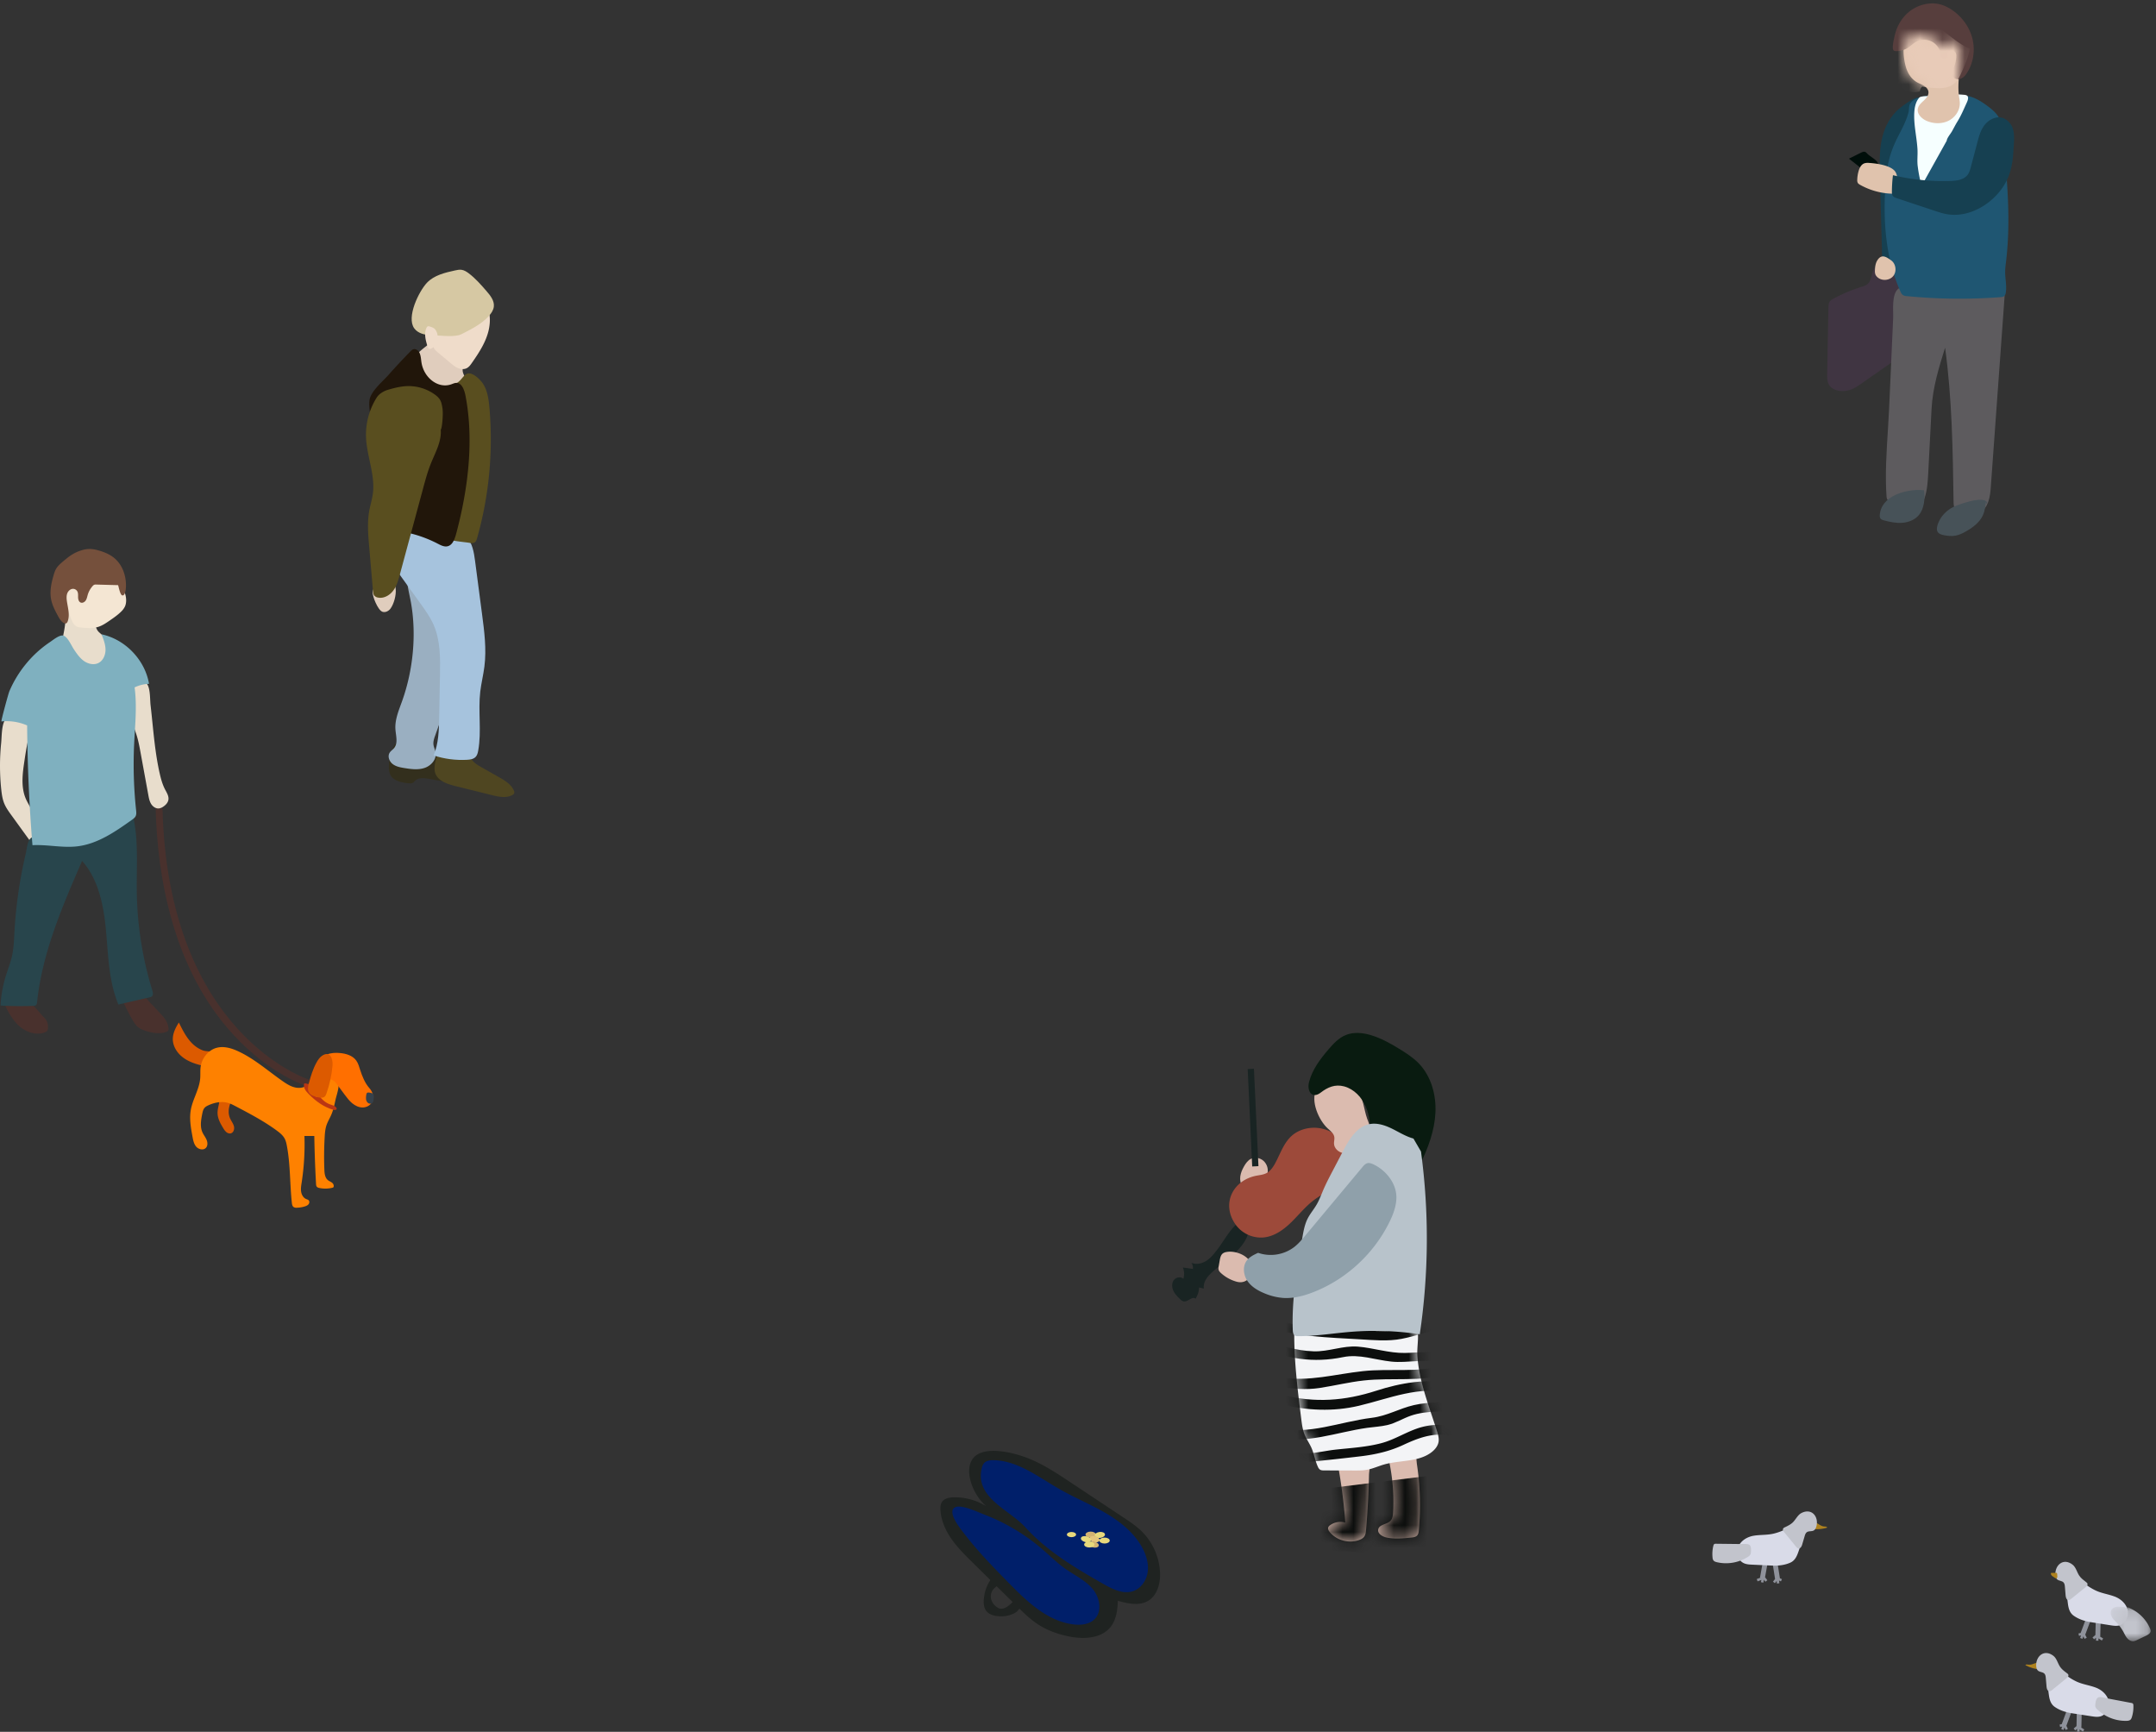<svg xmlns="http://www.w3.org/2000/svg" xmlns:xlink="http://www.w3.org/1999/xlink" width="193" height="155" viewBox="0 0 193 155">
    <rect x="0" y="0" width="193" height="155" fill="#333333" stroke="none"/>
    <defs>
        <path id="a" d="M.458.322c-.617.523-.417 1.82-.25 2.494.148.594.476 1.176 1.02 1.489.202.115.425.19.623.31.199.12.378.305.41.535.042.301-.175.574-.397.783-.222.209-.476.42-.545.716-.115.496.351.943.824 1.135.608.248 1.322.266 1.91-.024.59-.29 1.023-.908 1.02-1.564 0-.21-.044-.417-.074-.625-.158-1.118.076-2.248.158-3.374.041-.551-.023-1.224-.518-1.47a.822.822 0 0 0-.808.068c-.215.145-.337.42-.618.161-.11-.1-.181-.236-.297-.327C2.506.31 1.894.026 1.322.026c-.314 0-.615.085-.864.296"/>
        <path id="c" d="M.734.39c.578 1.926.82 3.952.709 5.958-.015.27-.046.56-.23.757-.316.336-.996.311-1.099.76-.086.378.359.654.738.736.727.156 1.484.081 2.225.005.188-.019.395-.047.522-.187.111-.122.133-.298.149-.462a24.435 24.435 0 0 0-.166-5.876C3.506 1.577 3.554.801 3.1.47 2.95.36 2.023.25 1.374.25.99.25.704.287.734.39z"/>
        <path id="e" d="M.843.234c.448 2.115.752 4.26.908 6.416a1.59 1.59 0 0 0-1.362.24.44.44 0 0 0-.16.179c-.06.152.036.32.141.445.617.736 1.71 1.03 2.612.703.18-.066.36-.16.47-.317.118-.168.14-.382.158-.586.142-1.645.23-3.294.266-4.944.005-.285.138-.923.012-1.174-.126-.255-.603-.369-.862-.468C2.827.653.864.234.843.234z"/>
        <path id="g" d="M5.295.13A30.388 30.388 0 0 0 .592.848C.503.87.41.893.347.958c-.085.085-.094.218-.097.34-.072 2.786.275 5.564.622 8.33.058.466.118.938.294 1.373.166.41.43.772.609 1.175.246.554.33 1.17.587 1.718a.587.587 0 0 0 .175.242c.109.076.25.08.383.08l2.7.006c.383.001.77.002 1.146-.068.52-.096 1.004-.324 1.511-.468 1.42-.407 3.07-.201 4.246-1.094.312-.237.581-.563.64-.95.048-.311-.045-.626-.14-.927-.475-1.504-1.035-2.983-1.402-4.517a13.852 13.852 0 0 1-.353-2.151c-.054-.692.082-1.38.047-2.06C11.262.952 9.145.436 8.287.247A8.197 8.197 0 0 0 6.534.079c-.413 0-.828.022-1.24.052"/>
        <path id="i" d="M5.295.13A30.388 30.388 0 0 0 .592.848C.503.87.41.893.347.958c-.085.085-.094.218-.097.34-.072 2.786.275 5.564.622 8.33.058.466.118.938.294 1.373.166.41.43.772.609 1.175.246.554.33 1.17.587 1.718a.587.587 0 0 0 .175.242c.109.076.25.08.383.08l2.7.006c.383.001.77.002 1.146-.068.52-.096 1.004-.324 1.511-.468 1.42-.407 3.07-.201 4.246-1.094.312-.237.581-.563.64-.95.048-.311-.045-.626-.14-.927-.475-1.504-1.035-2.983-1.402-4.517a13.852 13.852 0 0 1-.353-2.151c-.054-.692.082-1.38.047-2.06C11.262.952 9.145.436 8.287.247A8.197 8.197 0 0 0 6.534.079c-.413 0-.828.022-1.24.052"/>
        <path id="k" d="M5.295.13A30.388 30.388 0 0 0 .592.848C.503.87.41.893.347.958c-.085.085-.094.218-.097.34-.072 2.786.275 5.564.622 8.33.058.466.118.938.294 1.373.166.41.43.772.609 1.175.246.554.33 1.17.587 1.718a.587.587 0 0 0 .175.242c.109.076.25.08.383.08l2.7.006c.383.001.77.002 1.146-.068.52-.096 1.004-.324 1.511-.468 1.42-.407 3.07-.201 4.246-1.094.312-.237.581-.563.64-.95.048-.311-.045-.626-.14-.927-.475-1.504-1.035-2.983-1.402-4.517a13.852 13.852 0 0 1-.353-2.151c-.054-.692.082-1.38.047-2.06C11.262.952 9.145.436 8.287.247A8.197 8.197 0 0 0 6.534.079c-.413 0-.828.022-1.24.052"/>
        <path id="m" d="M5.295.13A30.388 30.388 0 0 0 .592.848C.503.87.41.893.347.958c-.085.085-.094.218-.097.34-.072 2.786.275 5.564.622 8.33.058.466.118.938.294 1.373.166.41.43.772.609 1.175.246.554.33 1.17.587 1.718a.587.587 0 0 0 .175.242c.109.076.25.08.383.08l2.7.006c.383.001.77.002 1.146-.068.52-.096 1.004-.324 1.511-.468 1.42-.407 3.07-.201 4.246-1.094.312-.237.581-.563.64-.95.048-.311-.045-.626-.14-.927-.475-1.504-1.035-2.983-1.402-4.517a13.852 13.852 0 0 1-.353-2.151c-.054-.692.082-1.38.047-2.06C11.262.952 9.145.436 8.287.247A8.197 8.197 0 0 0 6.534.079c-.413 0-.828.022-1.24.052"/>
        <path id="o" d="M5.295.13A30.388 30.388 0 0 0 .592.848C.503.87.41.893.347.958c-.085.085-.094.218-.097.34-.072 2.786.275 5.564.622 8.33.058.466.118.938.294 1.373.166.41.43.772.609 1.175.246.554.33 1.17.587 1.718a.587.587 0 0 0 .175.242c.109.076.25.08.383.08l2.7.006c.383.001.77.002 1.146-.068.52-.096 1.004-.324 1.511-.468 1.42-.407 3.07-.201 4.246-1.094.312-.237.581-.563.64-.95.048-.311-.045-.626-.14-.927-.475-1.504-1.035-2.983-1.402-4.517a13.852 13.852 0 0 1-.353-2.151c-.054-.692.082-1.38.047-2.06C11.262.952 9.145.436 8.287.247A8.197 8.197 0 0 0 6.534.079c-.413 0-.828.022-1.24.052"/>
        <path id="q" d="M5.295.13A30.388 30.388 0 0 0 .592.848C.503.87.41.893.347.958c-.085.085-.094.218-.097.34-.072 2.786.275 5.564.622 8.33.058.466.118.938.294 1.373.166.41.43.772.609 1.175.246.554.33 1.17.587 1.718a.587.587 0 0 0 .175.242c.109.076.25.08.383.08l2.7.006c.383.001.77.002 1.146-.068.52-.096 1.004-.324 1.511-.468 1.42-.407 3.07-.201 4.246-1.094.312-.237.581-.563.64-.95.048-.311-.045-.626-.14-.927-.475-1.504-1.035-2.983-1.402-4.517a13.852 13.852 0 0 1-.353-2.151c-.054-.692.082-1.38.047-2.06C11.262.952 9.145.436 8.287.247A8.197 8.197 0 0 0 6.534.079c-.413 0-.828.022-1.24.052"/>
        <path id="s" d="M.228.122H3.8v3.09H.228z"/>
    </defs>
    <g fill="none" fill-rule="evenodd">
        <path fill="#403542" d="M168.934 23.406a1.344 1.344 0 0 0-1.23.763c-.193.42-.18.963-.534 1.26-.152.129-.35.187-.54.247-.847.265-1.67.61-2.453 1.029-.162.087-.331.185-.418.348-.07.133-.075.29-.078.441l-.117 5.935c-.007.372-.007.77.206 1.075.197.283.544.428.885.475.348.05.708.01 1.038-.11.35-.128.658-.344.963-.557l3.97-2.78c.236-.166.48-.341.61-.599.142-.284.119-.62.092-.937l-.364-4.345c-.083-.98-.911-2.213-2.03-2.245"/>
        <path fill="#5D5B5E" d="M168.823 43.07c.006.446.022.89.053 1.334.01.129.026.271.121.359.093.085.232.092.359.093l2.464.033c.1.002.204.001.288-.05.101-.06.15-.18.186-.291.236-.719.278-1.484.319-2.24.102-1.907.197-3.816.296-5.722.098-1.88.654-3.683 1.21-5.47.624 4.522.692 9.22.759 13.78.003.227.012.471.15.651.149.196.409.264.65.316.523.114 1.096.21 1.574-.032.745-.377.897-1.356.957-2.188l1.246-17.232c-.025.346-6.292-.344-6.867-.435-.744-.119-2.02-.68-2.67-.123-.606.52-.415 1.931-.446 2.613l-.365 8.126c-.096 2.138-.314 4.323-.284 6.477"/>
        <path fill="#164051" d="M169.775 9.937c-1.542 1.573-1.546 3.652-1.493 5.59l.218 8.078.958-.028c.216-1.1-.045-2.221-.214-3.331-.29-1.89-.299-3.804.072-5.678.184-.93.462-1.849.85-2.743.393-.907 1.089-1.718 1.51-2.603.621-1.3-1.564.372-1.9.715"/>
        <path fill="#1F5672" d="M174.583 8.48c.615-.001 1.242-.002 1.83.178.576.175 1.087.515 1.567.877.375.285.748.598.968 1.015.216.409.266.883.313 1.343.387 3.816.774 7.668.32 11.476-.037.318-.081.635-.083.955-.003.625.155 1.254.054 1.87a.51.51 0 0 1-.112.277c-.095.1-.246.117-.383.127-2.785.209-5.588.178-8.368-.094a.74.74 0 0 1-.326-.084c-.122-.075-.189-.213-.247-.343-1.295-2.889-1.541-6.147-1.35-9.307.04-.671.1-1.343.231-2.003a9.239 9.239 0 0 1 .631-1.968c.27-.601.604-1.171.87-1.774.143-.325.274-.659.356-1.005.048-.205.017-.545.129-.723.572-.912 2.697-.814 3.6-.817"/>
        <path fill="#F6FFFF" d="M171.423 9.573c.063-.309.179-.603.386-.836.151-.17.907-.127 1.134-.154.456-.055.912-.112 1.37-.137.503-.027.999-.004 1.5.037.12.01.258.031.324.133a.303.303 0 0 1 .04.178c-.007.15-.07.291-.133.428-.26.569-.5 1.146-.83 1.673-.17.275-.316.568-.473.85-.113.203-.466.623-.474.849l-2.151 3.858c-.03.053-.068.087-.125.09a12.48 12.48 0 0 1-.317-1.631c-.072-.513.003-1.016-.025-1.536-.061-1.106-.348-2.195-.287-3.307.01-.165.028-.332.06-.495"/>
        <path fill="#475258" d="M168.267 46.178c.008.088.025.18.082.248.066.081.173.114.274.141.545.15 1.11.269 1.673.225.564-.044 1.134-.27 1.49-.709.469-.574.556-1.503.444-2.205-1.52-.161-3.904.473-3.963 2.3M173.426 47.061c-.044.166-.07.35.006.504.107.22.375.3.615.343.328.06.664.093.992.036.35-.061.672-.222.98-.399.604-.347 1.193-.79 1.483-1.424.19-.414.237-.878.28-1.331-.092.956 1.023-.89-2.593.44-.831.305-1.53.959-1.763 1.831"/>
        <path fill="#000E0A" d="M167.161 13.761c-.063-.07-.13-.146-.22-.173-.116-.035-.237.02-.346.075l-1.08.537 1.45 1.138c.03.023.06.048.097.058.073.019.147-.02.211-.06.241-.144.906-.41.822-.741-.068-.273-.734-.613-.934-.834"/>
        <path fill="#E0C3AD" d="M168.055 23.3c-.167.265-.206.59-.216.902a.917.917 0 0 0 .038.349c.034.09.093.17.162.237.382.375 1.084.341 1.428-.068.345-.409.258-1.106-.176-1.418-.438-.315-.859-.601-1.236-.002M167.313 14.582a1.023 1.023 0 0 0-.43.04c-.278.106-.426.408-.507.693a3.154 3.154 0 0 0-.12.79.504.504 0 0 0 .039.246c.046.091.139.148.228.198.984.55 2.12.826 3.247.787.075-.574.238-1.632-.195-2.078-.469-.484-1.631-.636-2.262-.676"/>
        <path fill="#164051" d="M177.05 12.586l-.623 2.353c-.065.247-.134.5-.287.705-.34.452-.977.534-1.543.553a19.509 19.509 0 0 1-5.144-.516c-.06.488-.092.98-.094 1.472-.001.128.003.265.075.37.08.117.224.17.358.214l3.348 1.115c.372.124.745.249 1.131.316 1.584.278 3.227-.452 4.35-1.603a5.498 5.498 0 0 0 1.117-1.625c.331-.76.45-1.588.494-2.41.04-.739.209-1.771-.238-2.408-.397-.564-.986-.78-1.618-.496-.82.367-1.112 1.152-1.326 1.96"/>
        <path fill="#E0C3AD" d="M171.594 7.357c.202.116.425.19.623.31.199.121.378.306.41.536.042.301-.175.574-.397.783-.222.209-.476.419-.545.716-.115.496.351.943.824 1.135.608.247 1.322.266 1.91-.024.59-.29 1.023-.908 1.02-1.565 0-.21-.044-.417-.073-.625-.159-1.117.075-2.248.158-3.373.04-.551-.023-1.224-.519-1.47a.822.822 0 0 0-.809.067c-.214.145-.335.42-.617.162-.109-.1-.181-.236-.297-.327-.633-.496-1.755-.902-2.458-.307-.617.522-.417 1.82-.249 2.494.147.593.475 1.176 1.02 1.488"/>
        <path fill="#573E3D" d="M170.608 1.314c.828-.846 2.134-1.24 3.257-.867.296.098.575.245.835.417.893.59 1.578 1.502 1.852 2.537.273 1.035.122 2.184-.45 3.09-.139.22-.31.433-.55.538-.238.105-.555.068-.708-.143-.211-.292-.015-.69.113-1.027.098-.256.153-.527.163-.8a.692.692 0 0 0-.04-.305.42.42 0 0 0-.564-.191.419.419 0 0 0-.136.579c-.188.105-.464.193-.585.015-.048-.07-.05-.161-.059-.246a1.527 1.527 0 0 0-.8-1.185c-.44-.23-.997-.22-1.43.024-.318.18-.564.47-.893.63-.212.102-.95.316-1.117.112-.152-.186.037-.955.082-1.174.151-.746.494-1.458 1.03-2.004"/>
        <g transform="translate(170.366 3.053)">
            <mask id="b" fill="#fff">
                <use xlink:href="#a"/>
            </mask>
            <path fill="#E8CBB8" d="M1.736 4.696c.4.072.806.117 1.212.133.438.018.891 0 1.287-.186.232-.11.438-.275.594-.48.13-.17.225-.364.317-.557.351-.739.676-1.499.827-2.302C5.036.914 4.27.214 3.454-.39 2.638-.992 1.694-1.526.68-1.495a1.866 1.866 0 0 0-.693.143 1.736 1.736 0 0 0-.626.488 3.34 3.34 0 0 0-.485.847 6.715 6.715 0 0 0-.484 1.88c-.031.297-.043.6.02.891.103.47.39.874.683 1.253.306.396.64.794 1.09 1.015.4.197.875.236 1.302.108a.823.823 0 0 1 .153-.376c.027-.035.052-.065.096-.058" mask="url(#b)"/>
        </g>
        <g>
            <path fill="#332F1D" d="M34.811 68.665c.004.237.04.462.119.656.24.587 1.196.767 1.75.787a.535.535 0 0 0 .278-.043c.078-.043.13-.119.194-.181.285-.282.744-.26 1.14-.194.565.093 1.128.235 1.702.234.573 0 1.178-.168 1.56-.596.207-.232.33-.601.142-.848-.155-.204-.441-.234-.69-.291-.626-.145-1.146-.546-1.689-.869-.579-.344-1.144-.42-1.787-.58a7.847 7.847 0 0 0-1.788-.232c-.11-.001-.228.002-.321.061-.088.057-.14.156-.184.252-.218.479-.436 1.208-.426 1.844"/>
            <path fill="#9AAFC1" d="M36.013 62.702c-.299.843-.68 1.698-.614 2.59.041.566.244 1.209-.113 1.652-.125.156-.307.263-.41.434-.197.324-.027.77.272 1.002.3.233.69.304 1.064.365.601.096 1.231.18 1.807-.018.576-.197 1.072-.764.98-1.365-.037-.246-.166-.472-.196-.718-.035-.285.065-.568.163-.838 1.565-4.352 2.923-8.495 2.505-13.153-.038-.423-.08-.86-.288-1.231-.223-.397-.61-.671-1.003-.902a9.238 9.238 0 0 0-2.76-1.077c-.197-.042-.416-.074-.59.029-.19.113-.26.35-.305.567a6.413 6.413 0 0 0-.095 1.91c.068.679.244 1.34.363 2.012.503 2.858.183 6.019-.78 8.74"/>
            <path fill="#E0CDBD" d="M34.221 54.75c.27.103.582-.059.748-.295.577-.818.875-3.018-.717-2.42-.394.148-.863.492-.894.95-.027.392.465 1.61.863 1.765"/>
            <path fill="#4F4621" d="M38.975 69.23c.266.686 1.082.948 1.796 1.126l3.225.8c.603.15 1.264.294 1.824.026.102-.049.208-.125.222-.237a.344.344 0 0 0-.035-.172c-.241-.575-.82-.921-1.361-1.228l-1.59-.9c-.315-.18-.645-.372-.83-.683-.092-.158-.143-.336-.22-.5-.317-.679-1.45-1.293-2.161-.827-.633.414-1.14 1.901-.87 2.595"/>
            <path fill="#A6C3DD" d="M35.683 51.298l1.963 2.73c.431.599.866 1.203 1.163 1.879.622 1.409.604 3.006.576 4.545l-.07 3.744c-.022 1.159-.05 2.35-.501 3.416.96.315 1.98.448 2.99.392.282-.016.589-.059.78-.266.138-.15.189-.36.225-.562.313-1.732-.022-3.522.182-5.271.089-.755.277-1.495.372-2.25.198-1.563-.008-3.147-.214-4.71l-.62-4.724c-.103-.776-.231-1.61-.774-2.174-.408-.424-.987-.627-1.543-.816-.964-.328-1.948-.66-2.966-.662-.928-.002-2.344.38-2.732 1.341-.45 1.117.562 2.543 1.169 3.388"/>
            <path fill="#E0CDBD" d="M39.351 29.732c-.567 1.126-2.16 1.562-2.478 2.782-.036.141-.052.297.01.429a.732.732 0 0 0 .161.201 5.636 5.636 0 0 0 3.933 1.586c.257-.001.553-.043.69-.259.122-.19.072-.44-.017-.647-.088-.207-.213-.405-.232-.63-.025-.288.127-.558.2-.838.132-.504-.003-1.059-.31-1.479-.307-.42-.774-.71-1.274-.853"/>
            <path fill="#EFDCCA" d="M38.526 29.222a.502.502 0 0 0-.272.628c.066.167.22.284.313.438.166.27.134.627.295.901.083.142.212.251.338.357l1.114.934c.21.175.422.353.673.46.251.108.55.137.793.014.206-.106.346-.304.477-.494.139-.2.277-.401.41-.604.428-.65.811-1.337 1.022-2.085.21-.748.236-1.565-.041-2.29-.058-.151-.132-.302-.255-.406-.118-.1-.269-.147-.416-.192-.531-.165-1.106-.33-1.633-.153-.372.123-.67.402-.94.686-.383.4-.745.84-.977 1.346-.065.143-.14.61-.28.646-.153.041-.35-.293-.621-.186"/>
            <path fill="#D6C8A3" d="M41.05 30.003c.151-.035.292-.107.43-.178.827-.424 1.674-.863 2.293-1.556.214-.239.403-.52.435-.839.053-.52-.31-.978-.653-1.372-.495-.57-.994-1.145-1.599-1.599-.19-.142-.397-.275-.631-.31-.199-.03-.4.014-.597.057-.9.197-1.856.424-2.495 1.088-.725.753-1.873 3.09-1.154 4.088.338.47.963.6 1.507.615.732.018 1.758.17 2.464.006"/>
            <path fill="#594E1F" d="M42.034 48.587c.156.025.328.045.46-.042.125-.083.175-.239.216-.384a32.511 32.511 0 0 0 1.105-11.644c-.065-.75-.166-1.525-.569-2.16-.217-.342-.921-1.062-1.403-.92-.36.106-.588.705-1.033.876-.577.221-.63.248-.875.89a24.111 24.111 0 0 0-1.572 8.872c.014 1.102-.113 2.803.73 3.668.66.676 2.078.706 2.941.844"/>
            <path fill="#21160A" d="M36.744 31.447a.845.845 0 0 1 .193-.16c.239-.127.509.057.624.31.115.252.124.556.168.842.212 1.365 1.478 2.376 2.668 1.958.15-.053.299-.125.452-.128.482-.011.72.618.822 1.151.621 3.223.393 6.672-.28 9.991-.16.79-.345 1.576-.555 2.356-.115.427-.28.909-.642 1.08-.335.16-.69-.021-1.003-.184a11.063 11.063 0 0 0-5.112-1.247c-.439-.387-.502-1.136-.405-1.794.096-.658.319-1.305.328-1.965.011-.833-.317-1.588-.493-2.38-.205-.925-.2-1.899-.214-2.861-.013-.783-.331-1.888-.213-2.633.123-.773 1.206-1.674 1.689-2.22.642-.724 1.3-1.43 1.973-2.116"/>
            <path fill="#594E1F" d="M39.453 38.434c.095 1.067-.483 2.06-.883 3.055-.286.71-.486 1.452-.686 2.191l-2.087 7.727c-.137.51-.282 1.034-.599 1.457-.317.424-.852.728-1.37.618a.55.55 0 0 1-.324-.179c-.087-.111-.102-.26-.115-.401l-.342-3.987c-.093-1.071-.184-2.158.01-3.216.094-.503.25-.993.319-1.5.227-1.689-.541-3.351-.61-5.053a6.237 6.237 0 0 1 .954-3.561c.213-.337.625-.582 1.007-.696.58-.172 1.175-.321 1.78-.333a4.027 4.027 0 0 1 2.4.743c.184.131.36.282.476.475.138.23.183.502.224.768.094.592-.064 1.966-.154 1.892"/>
            <path fill="#EFDCCA" d="M39.124 30.12c.13-.115-.071-.53-.188-.658s-.29-.185-.456-.237c-.063-.02-.133-.04-.193-.012-.053.024-.085.078-.11.13-.237.514-.074 1.115.092 1.656.03.095.073.204.169.227a.252.252 0 0 0 .151-.023.944.944 0 0 0 .535-1.083"/>
            <path fill="#49312D" d="M27.56 97.241c-.134-.04-3.338-1.026-6.643-4.602-5.497-5.946-6.832-14.308-6.984-20.277l.612-.015c.516 20.291 13.064 24.27 13.19 24.308l-.174.586z"/>
            <path fill="#DC5A00" d="M17.204 93.389c-.527-.526-.864-1.206-1.193-1.874-.277.445-.533.931-.542 1.455-.01.636.357 1.236.856 1.631.498.396 1.115.612 1.733.763.11 0 .479-.516.563-.606.129-.14.487-.405.484-.599-.31-.097-.669-.032-1.001-.166a2.743 2.743 0 0 1-.9-.604M19.572 98.934c-.05.225-.1.452-.097.682.007.496.258.953.52 1.374a1.3 1.3 0 0 0 .271.34c.114.09.268.144.408.103.247-.073.331-.397.263-.646-.068-.248-.237-.456-.342-.692-.278-.631-.05-1.384.346-1.948.052-.074.11-.157.097-.246-.019-.134-.176-.194-.31-.218-.274-.05-.752-.17-.904.109-.164.3-.178.806-.252 1.142"/>
            <path fill="#FE8100" d="M30.023 98.481c-.094.442-.19.887-.37 1.301-.133.31-.314.599-.423.918-.118.348-.147.72-.167 1.087a30.438 30.438 0 0 0-.027 2.898c.013.341.052.723.317.938.122.1.278.15.396.253.118.104.181.305.068.413-.397.11-.82.123-1.222.038-.09-.019-.185-.047-.241-.12-.05-.067-.057-.155-.062-.238-.08-1.43-.132-2.864-.156-4.297h-.883a22.648 22.648 0 0 1-.25 4.173c-.042.272-.09.55-.045.822.044.272.197.543.451.65.076.032.16.05.219.109.093.093.073.259-.01.36-.084.102-.213.155-.339.193-.232.072-.475.11-.718.114a.47.47 0 0 1-.267-.053c-.126-.082-.155-.25-.17-.4-.18-1.694-.128-3.413-.444-5.086-.042-.223-.092-.448-.199-.648-.159-.297-.43-.515-.702-.716-1.147-.844-2.415-1.51-3.676-2.173-.223-.118-.448-.236-.69-.305-.572-.163-1.193-.04-1.736.203-.138.062-.277.134-.374.25-.122.146-.162.34-.2.527-.107.545-.211 1.131.013 1.64.104.237.274.441.375.68.102.237.117.544-.064.729-.225.23-.64.138-.855-.102-.214-.24-.28-.574-.338-.89-.148-.8-.295-1.62-.152-2.42.173-.963.757-1.829.837-2.803.028-.331-.004-.665.035-.994.096-.805.68-1.56 1.467-1.758.651-.163 1.337.051 1.944.338 1.432.674 2.633 1.741 3.93 2.648.306.213.624.422.98.531.357.11.763.111 1.086-.076.213-.123.373-.317.56-.475a2.115 2.115 0 0 1 1.723-.461c1.117.204.534 1.471.379 2.202"/>
            <path fill="#BA3613" d="M27.29 97.481c.08.161.205.297.332.426.625.638 1.37 1.19 2.23 1.426.108.03.263.027.284-.082.01-.052-.02-.104-.056-.144-.152-.166-.393-.205-.603-.287-.548-.214-.914-.735-1.266-1.18-.276-.351-.47-.67-.967-.676-.079.157-.03.365.046.517"/>
            <path fill="#E8DDCC" d="M14.287 69.185c.113.504.248 1.009.486 1.467.155.298.36.61.3.942-.045.251-.238.452-.448.596a.89.89 0 0 1-.386.165c-.283.034-.555-.154-.706-.395-.151-.242-.205-.529-.256-.809l-.684-3.737c-.096-.526-.192-1.052-.347-1.563-.159-.525-.379-1.03-.515-1.562-.269-1.042-.206-2.147.014-3.2.013-.063.03-.13.08-.168.046-.035.108-.038.165-.037.367.006 1.031.053 1.226.417.248.463.205 1.32.266 1.838.149 1.284.253 2.574.424 3.856.099.735.219 1.467.381 2.19M5.709 56.622c-.043.217-.091.437-.07.656.023.236.124.456.224.67.156.335.313.672.529.972.216.3.497.563.84.7.218.088.455.122.689.149.204.023.413.041.613-.01.403-.101.683-.457.931-.791.18-.244.308-.47.278-.782a3.032 3.032 0 0 0-.15-.7 1.499 1.499 0 0 0-.146-.319c-.152-.24-.397-.402-.6-.6-.341-.332-.241-.786-.625-1.056-.689-.485-1.135-1.305-1.912-1.631-.6-.251-.385.651-.397.962-.022.598-.09 1.193-.204 1.78M.113 70.667c.045.422.105.848.265 1.242.155.38.398.717.64 1.05l1.745 2.41c.095.132.243.28.393.218.138-.056.154-.241.147-.39-.037-.906-.08-1.84-.455-2.665-.164-.36-.388-.692-.543-1.056-.448-1.052-.286-2.252-.117-3.382.132-.88.265-1.762.534-2.61.08-.251.172-.526.074-.772a.895.895 0 0 0-.253-.325c-.228-.202-.505-.364-.808-.4-.392-.045-1.113.142-1.319.511-.28.505-.256 1.45-.313 2.018-.14 1.379-.137 2.772.01 4.151"/>
            <path fill="#49312D" d="M3.84 90.955c.145.15.294.303.375.495.072.167.087.354.08.536-.004.102-.017.21-.081.289a.455.455 0 0 1-.2.124c-.752.284-1.628.002-2.24-.52-.612-.522-1.009-1.248-1.36-1.972.62-.075 1.54-.329 2.147-.13.499.165.927.818 1.278 1.178M14.294 90.643c.216.227.434.459.584.734.106.194.176.407.207.625a.383.383 0 0 1-.01.196c-.044.107-.164.16-.276.191-.547.155-1.135.067-1.678-.097-.287-.086-.574-.197-.8-.393-.195-.17-.333-.393-.462-.616-.37-.639-.69-1.306-1.009-1.972.087.18 1.631-.22 1.919-.147.282.073.485.377.674.577l.851.902"/>
            <path fill="#28454C" d="M1.29 83.457c-.039.69-.06 1.386-.206 2.062-.138.64-.387 1.25-.578 1.877A10.866 10.866 0 0 0 .046 90c.969.055 1.94.065 2.91.03.09-.003.186-.01.255-.067.083-.068.099-.186.11-.293.47-4.408 2.26-8.552 4.028-12.618 1.486 1.678 1.934 4.02 2.14 6.253.207 2.232.243 4.535 1.11 6.602l2.77-.638a.493.493 0 0 0 .24-.105c.127-.124.082-.334.03-.504a31.591 31.591 0 0 1-1.394-8.804c-.034-2.269.174-4.57-.328-6.783-.02-.092-.048-.192-.126-.245-.073-.05-.17-.043-.26-.035-1.5.148-3.013.297-4.453.746-1.024.32-1.995.789-3.016 1.117-.331.107-1.033.132-1.3.357-.324.275-.357.96-.449 1.351a40.685 40.685 0 0 0-1.023 7.092"/>
            <path fill="#7FB0BF" d="M.128 64.57a4.62 4.62 0 0 1 2.302.357c.026 3.577.185 7.154.477 10.72 1.339-.072 2.684.26 4.015.101 1.828-.217 3.411-1.32 4.91-2.388.115-.083.234-.17.301-.294.09-.165.07-.365.05-.552a38.659 38.659 0 0 1-.176-5.9c.079-1.697.27-3.405.042-5.09a3.15 3.15 0 0 1 1.292-.318c-.362-2.144-2.126-3.983-4.254-4.435.176.443.356.9.358 1.377.002.477-.212.986-.642 1.196-.41.2-.92.079-1.292-.186-.373-.266-.637-.653-.892-1.032-.213-.315-.56-1.133-.947-1.238-.343-.093-.932.402-1.2.58a9.883 9.883 0 0 0-2.15 1.957 10.107 10.107 0 0 0-1.482 2.44c-.094.221-.77 2.712-.712 2.705"/>
            <path fill="#F4E6D3" d="M10.964 53.137c.003-.29-.016-.628-.253-.798a.805.805 0 0 0-.29-.116c-.512-.123-1.042-.131-1.568-.14-.16-.002-.325-.003-.469.068-.213.105-.323.34-.416.559l-.33.767c-.052.12-.136.262-.267.253-.22-.191-.115-.548-.19-.829a.641.641 0 0 0-.391-.429.642.642 0 0 0-.577.074c-.176.123-.28.33-.316.542a2 2 0 0 0 .016.64c.09.603.257 1.195.496 1.756.097.23.221.47.443.585.134.069.29.084.44.098.496.046 1.008.09 1.486-.056.377-.115.71-.342 1.035-.566.351-.242.705-.485 1.01-.783a1.64 1.64 0 0 0 .356-.467c.09-.192.119-.408.112-.62a1.971 1.971 0 0 0-.547-1.296"/>
            <path fill="#75503C" d="M11.259 52.74c.1-1.03-.235-2.137-1.032-2.797-.414-.341-.924-.547-1.441-.688a2.944 2.944 0 0 0-.727-.122 2.43 2.43 0 0 0-.695.102 3.596 3.596 0 0 0-.944.42c-.27.17-.516.377-.761.582-.23.192-.463.39-.62.645-.116.19-.184.406-.246.621-.2.69-.353 1.419-.22 2.125.102.544.366 1.042.632 1.528.134.245.287.505.542.618.046.02.096.034.144.025.09-.019.143-.113.173-.2.203-.573.008-1.199-.077-1.801-.033-.236-.048-.484.04-.705.088-.22.304-.407.541-.39.151.01.294.104.362.24.08.16.056.35.06.53.006.18.064.386.23.455s.36-.041.458-.192c.097-.151.127-.335.178-.507.086-.29.24-.56.443-.785a.391.391 0 0 1 .134-.105.44.44 0 0 1 .177-.02l1.964.053c.053.177.174.822.345.906.231.115.326-.399.34-.539"/>
            <path fill="#FF6F00" d="M32.247 95.78c-.097-.297-.174-.607-.357-.86-.322-.446-.904-.621-1.452-.671-.382-.036-.777-.022-1.134.118-.518.202-.91.658-1.124 1.17-.215.513-.269 1.08-.257 1.636.006.291.035.597.2.837.065.095.17.182.283.16.119-.024.18-.152.224-.265l.287-.74c.085-.22.192-.462.412-.545.169-.064.365-.011.514.092.149.104.26.252.368.398l.628.844c.208.28.42.564.687.787.268.224.603.385.952.38.35-.004.707-.203.834-.527.188-.477.044-.875-.263-1.225-.382-.435-.625-1.045-.802-1.59"/>
            <path fill="#36414B" d="M33.013 97.786c-.05-.004-.105-.005-.146.023-.05.035-.064.101-.074.162a1.459 1.459 0 0 0-.027.4.498.498 0 0 0 .182.347c.108.08.272.09.372 0 .08-.072.105-.185.12-.29.065-.444.019-.606-.427-.642"/>
            <path fill="#DC5A00" d="M28.814 94.504c-.205.142-.349.356-.47.574-.325.582-.524 1.226-.695 1.87-.072.268-.136.567-.005.81.155.289.514.384.834.451.195.042.421.076.575-.05.091-.075.136-.191.174-.302.28-.796.461-1.626.539-2.466.057-.615-.216-1.4-.952-.887"/>
            <path fill="#DBBBAF" d="M127.01 136.966c-.015.164-.037.34-.148.462-.127.14-.334.168-.522.187-.741.076-1.497.151-2.225-.005-.38-.081-.824-.358-.738-.736.103-.449.783-.424 1.099-.76.184-.196.215-.488.23-.757.11-2.006-.13-4.032-.709-5.957-.082-.275 2.128-.094 2.366.079.455.331.406 1.107.482 1.611.29 1.943.348 3.92.166 5.876M122.285 136.934c-.018.204-.04.419-.157.586-.11.158-.29.252-.471.317-.902.328-1.995.034-2.611-.702-.106-.125-.202-.293-.141-.445a.437.437 0 0 1 .159-.179 1.59 1.59 0 0 1 1.362-.24 47.452 47.452 0 0 0-.908-6.416c-.001-.005 1.983.418 2.183.494.259.098.736.212.863.467.125.252-.007.89-.013 1.175-.036 1.65-.124 3.299-.266 4.943"/>
        </g>
        <g transform="translate(123.263 129.01)">
            <mask id="d" fill="#fff">
                <use xlink:href="#c"/>
            </mask>
            <path fill="#0C0E0D" d="M-4.683 4.235l10.14-1.259.707 7.406-12.97-.758z" mask="url(#d)"/>
        </g>
        <g transform="translate(118.675 129.62)">
            <mask id="f" fill="#fff">
                <use xlink:href="#e"/>
            </mask>
            <path fill="#0C0E0D" d="M-.095 3.624l10.14-1.26.707 7.407-12.97-.759z" mask="url(#f)"/>
        </g>
        <path fill="#F3F4F6" d="M127.237 123.59c.368 1.533.928 3.013 1.403 4.516.095.302.187.616.14.929-.06.386-.329.712-.64.949-1.176.892-2.827.687-4.247 1.093-.507.146-.991.372-1.51.469-.377.07-.763.07-1.147.068l-2.7-.007c-.132 0-.274-.003-.382-.08a.59.59 0 0 1-.176-.24c-.257-.55-.34-1.166-.587-1.719-.18-.403-.442-.766-.608-1.175-.176-.436-.236-.907-.295-1.373-.346-2.766-.693-5.544-.621-8.33.003-.122.012-.255.096-.341.064-.064.157-.088.245-.109a30.352 30.352 0 0 1 4.703-.718c.999-.073 2.013-.096 2.992.118.858.188 2.975.704 3.029 1.74.035.68-.102 1.367-.047 2.058.056.725.183 1.445.352 2.152"/>
        <g>
            <g transform="translate(115.616 117.392)">
                <mask id="h" fill="#fff">
                    <use xlink:href="#g"/>
                </mask>
                <path fill="#0C0E0D" d="M14.693 11.188c-1.749-.45-3.107.007-4.683.741-1.227.572-2.462.856-3.803 1.018a247.09 247.09 0 0 1-4.503.492c-1.087.112-2.065.167-2.956-.541-.423-.337.11-.985.534-.647 1.121.89 3.32.246 4.632.104 1.376-.15 2.794-.227 4.135-.584 1.26-.335 2.343-1.094 3.596-1.433 1.068-.289 2.118-.253 3.183.021.52.134.39.963-.135.829" mask="url(#h)"/>
            </g>
            <g transform="translate(115.616 117.392)">
                <mask id="j" fill="#fff">
                    <use xlink:href="#i"/>
                </mask>
                <path fill="#0C0E0D" d="M-1.375 10.421c2.908.66 5.692-.565 8.554-.915 1.388-.17 2.436-.827 3.76-1.135 1.388-.323 2.894-.247 4.312-.308.539-.023.63.811.09.835-1.499.065-3.222-.079-4.657.416-.72.248-1.342.658-2.092.836-.59.14-1.203.166-1.803.25-2.792.393-5.452 1.496-8.3.85-.524-.12-.392-.949.136-.829" mask="url(#j)"/>
            </g>
            <g transform="translate(115.616 117.392)">
                <mask id="l" fill="#fff">
                    <use xlink:href="#k"/>
                </mask>
                <path fill="#0C0E0D" d="M14.31 7.298c-2.873-.707-5.545.483-8.284 1.13-2.29.54-4.644.439-6.915-.134-.52-.132-.39-.961.134-.829 2.872.725 5.535.52 8.333-.382 2.14-.69 4.651-1.159 6.867-.613.52.128.39.957-.135.828" mask="url(#l)"/>
            </g>
            <g transform="translate(115.616 117.392)">
                <mask id="n" fill="#fff">
                    <use xlink:href="#m"/>
                </mask>
                <path fill="#0C0E0D" d="M-.978 5.894c2.592.39 4.817-.288 7.367-.566 2.407-.262 4.987.167 7.322-.523.516-.152.82.63.302.783-2.427.717-5.038.302-7.534.575-1.337.145-2.634.47-3.96.671-1.235.188-2.404.073-3.632-.112-.535-.08-.4-.909.135-.828" mask="url(#n)"/>
            </g>
            <g transform="translate(115.616 117.392)">
                <mask id="p" fill="#fff">
                    <use xlink:href="#o"/>
                </mask>
                <path fill="#0C0E0D" d="M13.373 4.614c-1.416-.442-2.974.012-4.44-.14-1.45-.149-2.86-.7-4.32-.4-2.671.546-4.993.157-7.505-.88-.499-.207-.15-.97.35-.764 1.45.6 2.949 1.076 4.527 1.124 1.347.042 2.614-.528 3.947-.421 1.421.114 2.773.591 4.216.567 1.246-.021 2.362-.228 3.575.15.514.161.16.923-.35.764" mask="url(#p)"/>
            </g>
            <g transform="translate(115.616 117.392)">
                <mask id="r" fill="#fff">
                    <use xlink:href="#q"/>
                </mask>
                <path fill="#0C0E0D" d="M13.458 1.431c-1.19.352-2.382.767-3.601 1.005-1.254.244-2.532.11-3.796.04-2.789-.157-5.577-.243-8.265-1.072-.514-.158-.16-.92.35-.762 2.442.752 4.994.834 7.526.976 1.279.07 2.597.235 3.867.028 1.227-.2 2.429-.647 3.617-.998.516-.153.82.63.302.783" mask="url(#r)"/>
            </g>
        </g>
        <g>
            <path fill="#DBBBAF" d="M113.226 104.025c-.284-.356-.815-.512-1.227-.317-.288.137-.484.411-.64.689-.158.278-.29.577-.331.893-.041.317.016.656.207.912.193.258.5.407.81.494.125.036.26.063.387.029.18-.049.303-.21.406-.365.441-.666.987-1.581.388-2.335"/>
            <path fill="#192423" d="M109.063 113.401c-.64.504-1.406 1.124-1.298 1.931l-.425-.102a1.973 1.973 0 0 1-.324 1.011c-.274-.27-.68.304-1.06.236-.122-.022-.22-.11-.31-.196-.238-.225-.475-.463-.611-.761-.137-.299-.154-.672.038-.938.192-.265.623-.354.857-.125.102-.33.088-.693-.04-1.014l.895.13a.79.79 0 0 0-.141-.554c.437.197.965.076 1.365-.187.4-.264.7-.652.99-1.033.542-.708 1.07-1.704 1.744-2.281.458-.392.987-.108 1.012.506.054 1.296-1.804 2.677-2.692 3.377"/>
            <path fill="#9D4A3A" d="M112.52 105.218c.29-.051.589-.085.85-.22.355-.186.593-.537.784-.89.458-.845.761-1.814 1.48-2.453.536-.476 1.261-.714 1.978-.718 1.043-.006 2.094.498 2.68 1.36.586.862.656 2.068.109 2.956-.622 1.006-1.835 1.445-2.781 2.156-.748.562-1.337 1.306-2.004 1.961-.668.656-1.466 1.246-2.394 1.373a2.798 2.798 0 0 1-2.599-1.119c-1.35-1.884-.239-4.025 1.897-4.406"/>
            <path fill="#1F2321" d="M89.218 141.972l1.432 1.413c-.235.228-.474.453-.776.557a.678.678 0 0 1-.335.037.722.722 0 0 1-.258-.11 1.268 1.268 0 0 1-.547-.71 1.008 1.008 0 0 1 .153-.872c.092-.122.213-.217.33-.315m-5.03-6.895c.035 1.101.561 2.136 1.237 3.005.49.63 1.06 1.193 1.627 1.753l1.603 1.581a3.654 3.654 0 0 0-.59 1.81c-.017.329.019.68.216.943.227.306.623.434 1.001.476.583.066 1.196-.038 1.688-.357.06-.039.167-.157.285-.31.53.518 1.074 1.025 1.696 1.425.831.535 1.78.868 2.749 1.064 1.316.266 2.892.193 3.724-.86.508-.644.616-1.511.643-2.33.894.244 1.903.477 2.702.008.814-.477 1.106-1.526 1.078-2.469a5.557 5.557 0 0 0-1.66-3.775c-.488-.474-1.059-.854-1.626-1.23l-4.735-3.142c-1.22-.81-2.45-1.625-3.812-2.16-1.29-.508-4.553-1.39-5.159.495-.152.475-.11.994.013 1.477.226.89.726 1.707 1.406 2.324a5.328 5.328 0 0 0-2.91-.791c-.403.01-.864.104-1.066.454-.104.182-.117.4-.11.61"/>
            <path fill="#001F6A" d="M87.873 131.454c.041-.192.107-.387.245-.526.213-.215.547-.247.85-.239 2.184.06 4.025 1.535 5.924 2.616 1.332.759 2.758 1.344 4.082 2.118 1.323.775 2.57 1.775 3.293 3.127.355.663.577 1.424.468 2.168-.109.744-.596 1.458-1.31 1.695-.89.295-1.833-.18-2.647-.642-2.505-1.424-5.036-2.926-6.993-5.076-1.45-1.59-4.483-2.623-3.912-5.241M93.286 138.638c.692.596 1.34 1.247 2.086 1.774.822.58 1.768 1.017 2.423 1.78.655.764.9 2.027.183 2.733-.477.47-1.22.543-1.884.462-2.344-.286-4.185-2.07-5.838-3.756-1.352-1.38-2.708-2.765-3.886-4.297-.328-.426-1.502-1.826-.989-2.348.465-.473 2.172.36 2.659.543a17.645 17.645 0 0 1 5.246 3.11"/>
            <path fill="#DBBBAF" d="M121.444 97.604c.636.648.63 1.67.94 2.523.095.256.22.51.225.782.007.352-.19.672-.386.965-.235.353-.484.704-.816.968-.332.263-.763.43-1.18.358-.419-.072-.798-.426-.811-.85-.007-.193.06-.386.031-.578-.048-.329-.347-.55-.593-.774-.78-.708-1.564-2.435-1.018-3.488.53-1.022 2.95-.576 3.608.094"/>
            <path fill="#091B10" d="M117.19 96.82c.285-1.09.985-2.021 1.717-2.879.452-.53.946-1.06 1.594-1.316.708-.28 1.513-.192 2.242.029.928.282 1.78.765 2.605 1.275.586.362 1.168.744 1.649 1.238 1.114 1.146 1.574 2.817 1.5 4.412-.076 1.596-.639 3.132-1.343 4.567-.124.253-.263.515-.5.667-.359.23-.826.144-1.242.05-.538-.122-1.084-.246-1.575-.5-.492-.252-.93-.652-1.113-1.173-.163-.466-.109-.975-.084-1.467.047-.911-.02-1.849-.382-2.686-.362-.838-1.055-1.567-1.937-1.803-.81-.216-1.47.075-2.095.557-.777.6-1.258-.124-1.037-.971"/>
            <path fill="#B8C3CB" d="M127.204 103.065a58.308 58.308 0 0 1-.11 16.357 26.659 26.659 0 0 0-6.12-.224c-1.584.125-3.16.392-4.75.392-.11 0-.226-.003-.318-.063-.15-.099-.174-.307-.18-.487-.1-2.778.381-5.542.86-8.281.099-.568.201-1.146.457-1.663.229-.46.571-.855.829-1.3.236-.41.398-.858.585-1.293.239-.557.52-1.095.801-1.632l.97-1.853c.541-1.035 1.227-2.182 2.374-2.407.687-.135 1.393.106 2.022.415.628.31 1.229.694 1.905.876"/>
            <path fill="#DBBBAF" d="M109.77 112.06a.756.756 0 0 0-.297.117c-.19.14-.245.396-.286.629l-.091.518a.762.762 0 0 0-.012.308c.033.134.134.24.238.332.395.353.874.613 1.386.753.948.26 1.585-.644 1.31-1.542-.254-.835-1.471-1.276-2.249-1.114"/>
            <path fill="#8FA0AA" d="M122.945 104.212c-.169-.079-.357-.149-.538-.104-.186.046-.322.201-.445.349l-5.1 6.111c-.304.366-.612.734-.986 1.028a3.482 3.482 0 0 1-3.254.535c-.375.173-.766.358-1.013.688-.39.52-.307 1.288.057 1.826.365.538.956.88 1.56 1.124a5.389 5.389 0 0 0 1.62.398c.945.066 1.886-.185 2.766-.534 2.916-1.152 5.367-3.424 6.756-6.234.35-.706.638-1.466.634-2.254-.005-1.259-.955-2.416-2.057-2.933"/>
            <path fill="#192423" d="M112.094 104.4l.559-.026-.404-8.716-.56.026z"/>
            <path fill="#E8D97C" d="M96.329 137.347c0 .128-.185.232-.412.232-.228 0-.412-.104-.412-.232s.184-.232.412-.232c.227 0 .412.104.412.232"/>
            <path fill="#D3B372" d="M98.098 137.347c0 .148-.207.268-.463.268s-.464-.12-.464-.268c0-.148.208-.267.464-.267s.463.12.463.267"/>
            <path fill="#E8D97C" d="M99.34 137.882c0 .148-.207.268-.463.268s-.464-.12-.464-.268c0-.148.208-.267.464-.267s.463.12.463.267M98.915 137.325c.018.146-.174.29-.428.321-.254.03-.475-.063-.492-.21-.018-.147.174-.29.428-.321.254-.031.474.063.492.21"/>
            <path fill="#E5C57C" d="M98.428 137.868c-.034.144-.263.213-.512.154-.25-.058-.424-.223-.39-.366.034-.144.264-.213.512-.155.25.06.424.223.39.367"/>
            <path fill="#D3B372" d="M98.358 138.344c-.034.144-.264.213-.513.154-.249-.058-.424-.223-.39-.367.034-.144.264-.213.513-.154.25.06.424.223.39.367"/>
            <path fill="#E8D97C" d="M97.977 138.238c0 .147-.208.267-.464.267s-.463-.12-.463-.267c0-.148.207-.268.463-.268s.464.12.464.268"/>
            <path fill="#E8D97C" d="M97.665 137.868c-.034.144-.264.213-.513.154-.249-.058-.424-.223-.39-.366.034-.144.264-.213.513-.155.25.06.424.223.39.367"/>
            <path fill="#AD811E" d="M162.183 136.222c.39-.096.705.376 1.106.4.105.006.245.002.273.104a3.03 3.03 0 0 1-1.39.1l.061-.478"/>
            <path fill="#8F929B" d="M157.808 139.767l-.256 1.429.042.007-.335.127.078.205.337-.127-.042.2.215.045.054-.259.134.175.174-.135-.206-.266.238-1.323zM159.515 141.336l-.182-.08-.285-1.82-.434.067.285 1.817-.187.244.174.134.153-.2.028.234.218-.026-.03-.244.171.075z"/>
            <path fill="#D9DBE8" d="M161.308 136.82a3.403 3.403 0 0 0-.2-.342.412.412 0 0 0-.116-.134c-.142-.091-.323.017-.461.115a5.15 5.15 0 0 1-1.7.789c-.613.158-1.217.101-1.833.201-.569.092-1.127.417-1.37.94-.242.523-.074 1.24.44 1.502.242.123.523.138.794.15l1.775.082c.549.024 1.108-.035 1.614-.256.435-.189.608-.595.753-1.022.087-.257.175-.513.261-.77.104-.306.21-.63.15-.947a1.216 1.216 0 0 0-.107-.308"/>
            <path fill="#C2C4CC" d="M153.608 138.17c-.053-.001-.11 0-.153.03-.047.033-.066.093-.08.15a3.096 3.096 0 0 0-.072 1.053.522.522 0 0 0 .072.246c.073.105.206.147.33.175.935.216 1.953.04 2.76-.478a.585.585 0 0 0 .228-.22c.033-.07.04-.149.046-.226.068-.849-.273-.698-1.043-.707l-2.088-.024M161.277 135.41c-.351.172-.511.58-.793.85-.2.193-.455.313-.705.433-.062.03-.128.064-.159.125-.054.108.027.231.103.324l1.04 1.27c.066.082.145.17.25.176.171.01.267-.19.315-.354l.217-.737c.04-.138.088-.286.206-.367.173-.12.424-.045.608-.148.139-.077.207-.238.246-.393.207-.83-.402-1.633-1.328-1.18"/>
            <path fill="#AD811E" d="M182.762 148.816c-.363-.17-.766.23-1.163.174-.104-.015-.242-.046-.289.048.41.227.874.355 1.343.373l.035-.481"/>
            <path fill="#8F929B" d="M186.351 153.154l-.03 1.45h-.043l.303.19-.117.187-.304-.192v.205l-.22.001v-.264l-.167.145-.144-.166.255-.222.027-1.343zM184.369 154.356l.193-.043.64-1.729.412.152-.638 1.725.135.277-.198.096-.11-.225-.074.224-.208-.07.077-.233-.182.04z"/>
            <path fill="#D9DBE8" d="M183.501 149.575c.08-.105.172-.201.263-.296a.416.416 0 0 1 .14-.109c.159-.06.315.081.43.205.43.458.946.834 1.512 1.108.57.275 1.172.339 1.757.558.54.203 1.022.631 1.157 1.192.134.56-.172 1.23-.727 1.385-.262.074-.54.033-.808-.009l-1.757-.27c-.542-.084-1.079-.253-1.532-.569-.389-.27-.478-.702-.537-1.15l-.104-.806c-.041-.321-.08-.658.04-.958.042-.102.1-.195.166-.281"/>
            <path fill="#C2C4CC" d="M190.784 152.415c.052.01.108.022.144.06.04.043.046.105.048.163.015.353-.031.709-.136 1.046a.518.518 0 0 1-.12.228c-.092.089-.23.103-.358.107a3.657 3.657 0 0 1-2.611-1.013.587.587 0 0 1-.18-.26.633.633 0 0 1 0-.232c.1-.845.404-.63 1.161-.487l2.052.388M183.81 148.198c.31.238.387.67.61.99.157.229.384.397.605.564.055.041.114.088.132.154.03.116-.072.221-.165.298l-1.27 1.04c-.081.067-.176.137-.28.123-.17-.024-.224-.239-.24-.41l-.066-.765c-.013-.143-.03-.298-.13-.4-.146-.152-.407-.128-.567-.265-.12-.103-.156-.275-.163-.433-.04-.857.716-1.523 1.534-.896"/>
            <path fill="#8F929B" d="M188.047 145.005l-.037 1.45h-.043l.303.192-.118.185-.304-.193v.205h-.22v-.264l-.167.144-.143-.167.256-.22.034-1.343zM186.06 146.198l.193-.042.648-1.726.411.154-.646 1.722.134.277-.199.095-.108-.225-.075.223-.208-.07.078-.233-.182.04z"/>
            <path fill="#D9DBE8" d="M185.215 141.412c.08-.104.172-.2.264-.294a.407.407 0 0 1 .141-.108c.158-.06.314.082.429.206.428.46.942.84 1.506 1.115.568.279 1.17.345 1.754.567.538.205 1.02.636 1.151 1.197.132.561-.177 1.23-.733 1.382-.262.072-.54.03-.808-.012l-1.755-.279c-.542-.086-1.078-.257-1.53-.576-.387-.272-.475-.705-.53-1.153l-.101-.806c-.04-.321-.078-.66.045-.958.041-.102.1-.194.167-.28"/>
            <g transform="translate(188.718 143.684)">
                <mask id="t" fill="#fff">
                    <use xlink:href="#s"/>
                </mask>
                <path fill="#C2C4CC" d="M3.16 1.143c.241.274.44.584.583.92A.534.534 0 0 1 3.8 2.3c-.013.202-.222.326-.405.414l-.8.383a.984.984 0 0 1-.327.112c-.217.02-.424-.107-.565-.272-.142-.166-.231-.367-.335-.558a3.942 3.942 0 0 0-.593-.817C.617 1.396.442 1.239.33 1.038.218.838.18.575.307.383.447.17.735.113.99.123c.428.019.648.016.967.288L1.64.14a3.47 3.47 0 0 1 1.52 1.003" mask="url(#t)"/>
            </g>
            <path fill="#C2C4CC" d="M185.53 140.038c.309.239.384.67.604.993.157.229.383.398.604.566.055.041.113.088.13.155.031.116-.072.22-.166.296l-1.274 1.035c-.082.066-.177.136-.282.12-.17-.024-.223-.239-.237-.41l-.063-.765c-.012-.143-.029-.298-.128-.401-.145-.152-.406-.13-.565-.267-.12-.104-.155-.276-.162-.435-.035-.856.724-1.518 1.539-.887"/>
            <path fill="#AD811E" d="M184.116 140.776c-.169 0-.338 0-.506.002-.032.063-.014.142.027.2.04.058.1.1.16.139l.17.115c.028.02.06.04.094.038.044 0 .081-.039.096-.08a.334.334 0 0 0 .009-.133l-.013-.199"/>
        </g>
    </g>
</svg>
